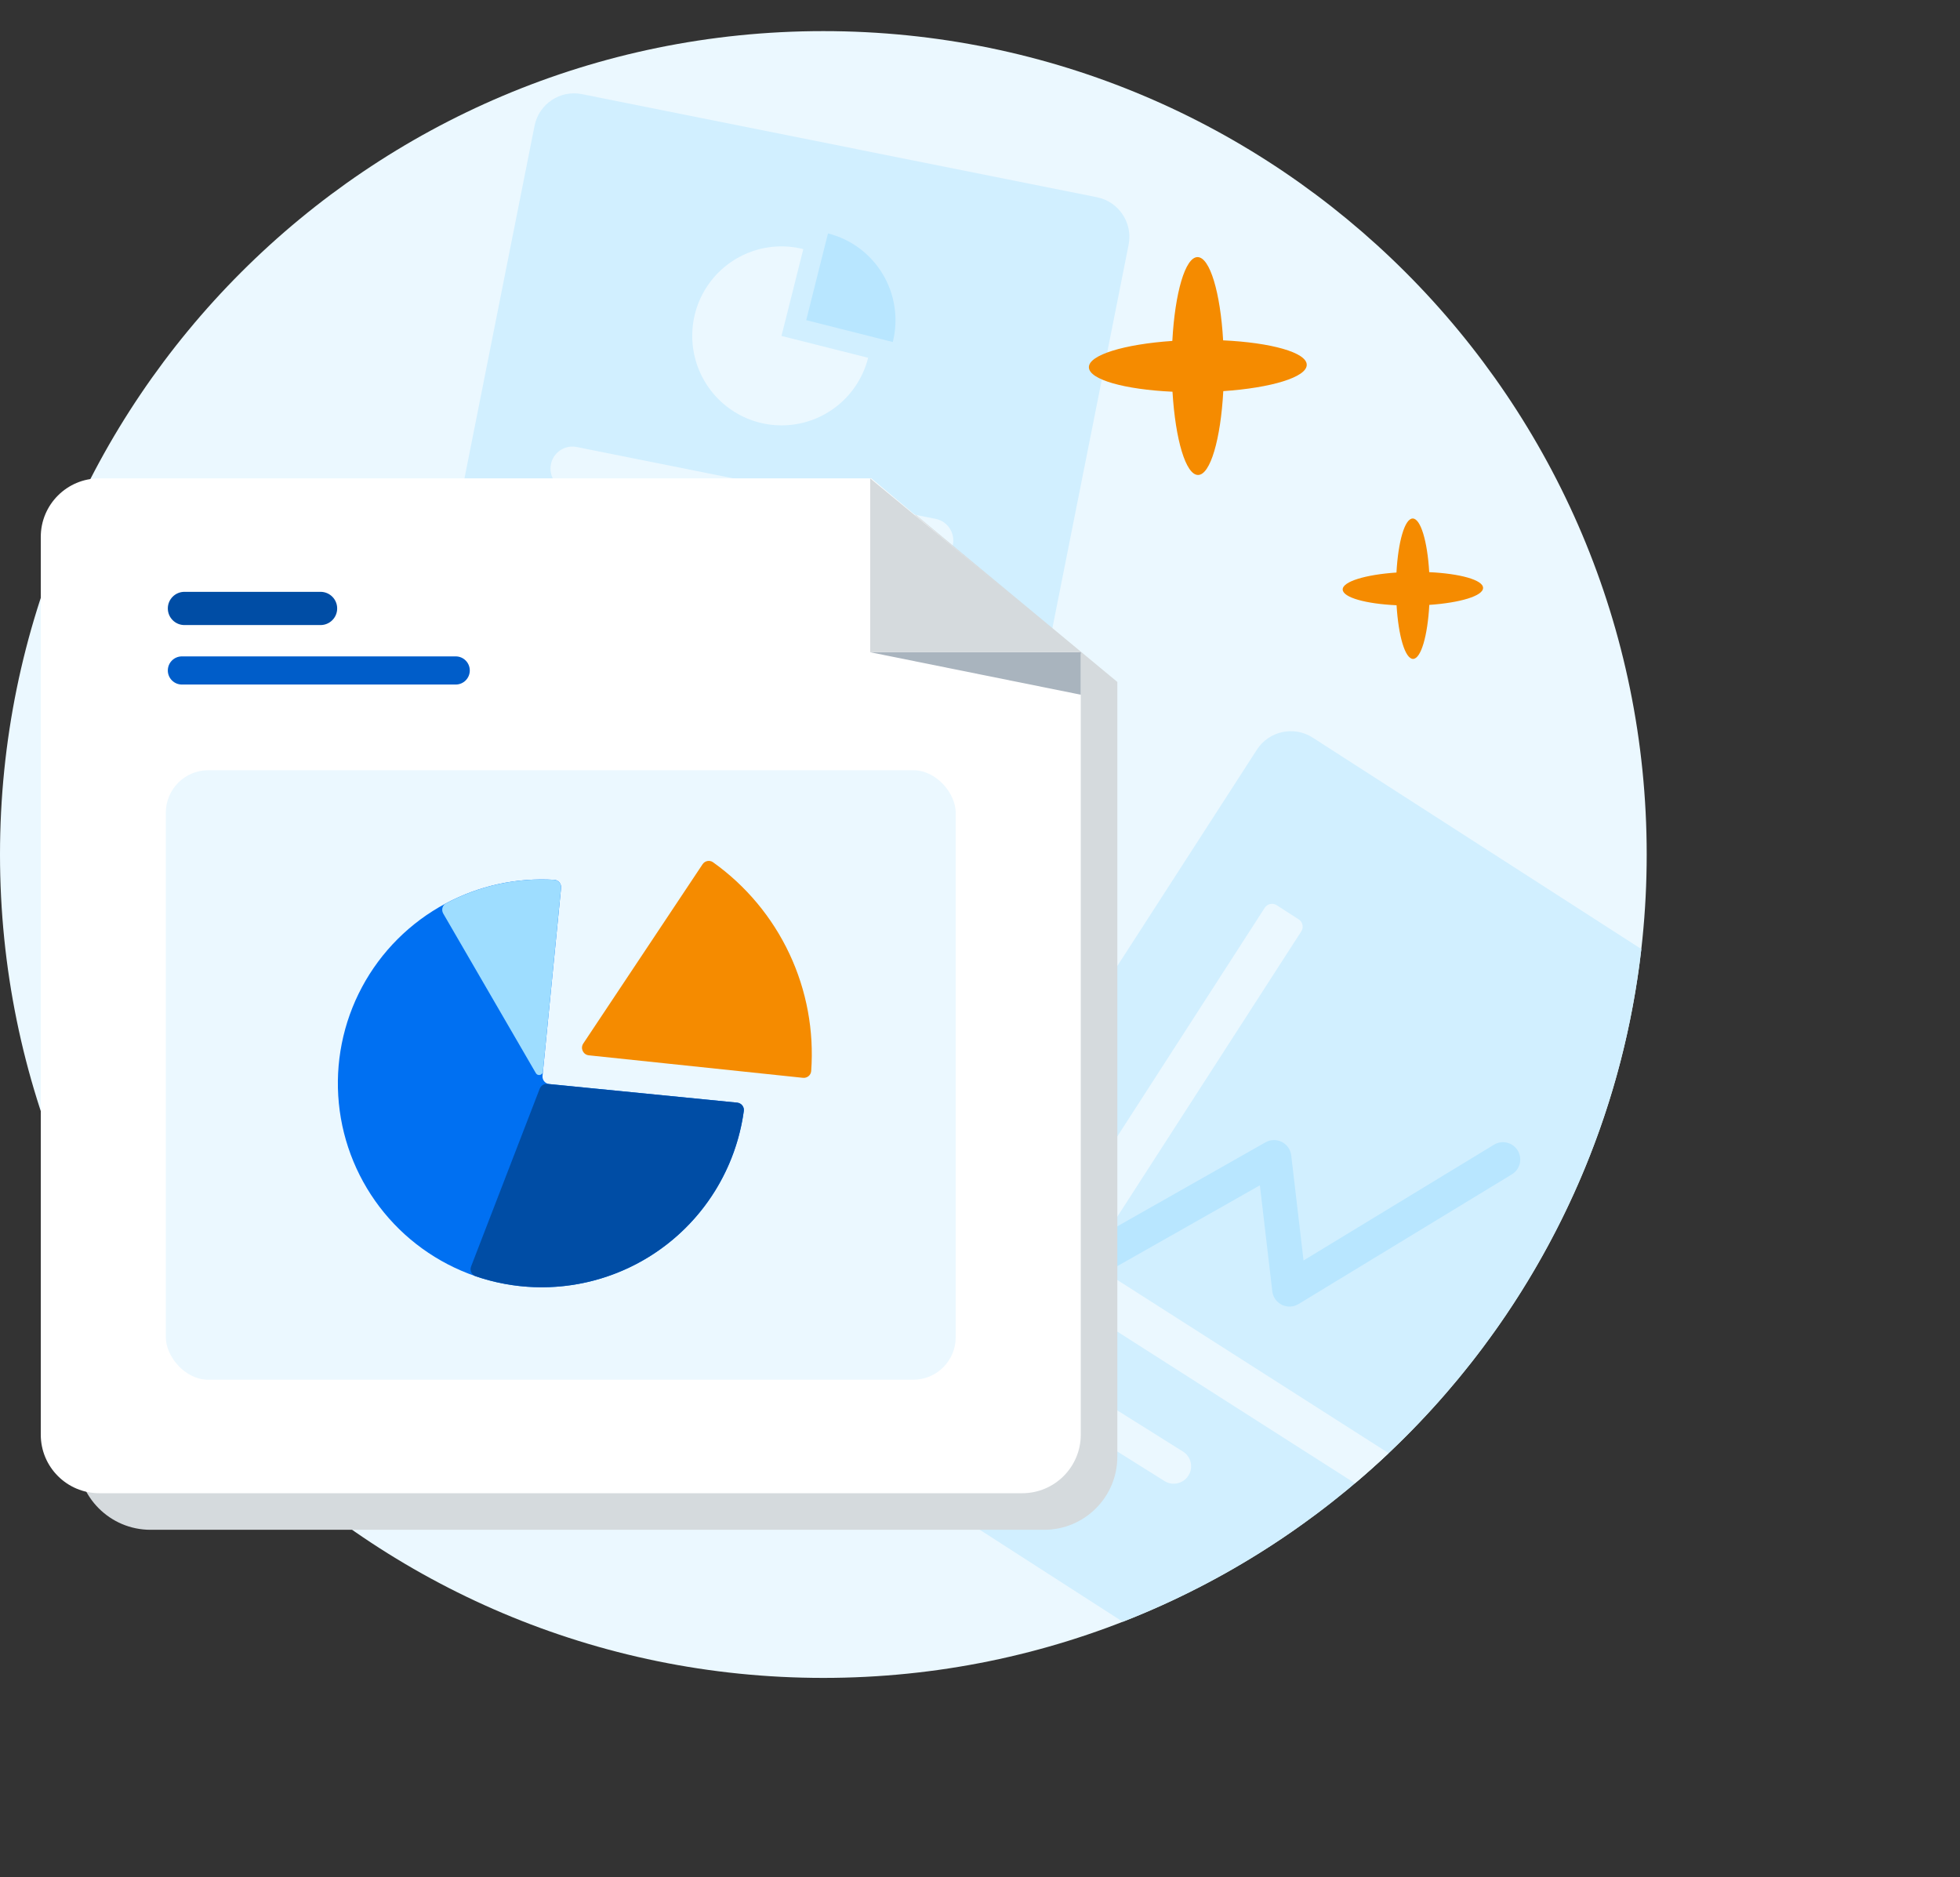<svg width="189" height="181" viewBox="0 0 189 181" fill="none" xmlns="http://www.w3.org/2000/svg">
<rect x="0" y="0" width="189" height="181" fill="#333333" stroke="none"/>
<path d="M79.394 161.789C123.243 161.789 158.789 126.243 158.789 82.394C158.789 38.546 123.243 3 79.394 3C35.546 3 0 38.546 0 82.394C0 126.243 35.546 161.789 79.394 161.789Z" fill="#EBF8FF"/>
<path d="M105.777 19.018L56.117 9.076C54.011 8.654 51.965 10.023 51.545 12.133L37.153 84.532C36.733 86.642 38.1 88.694 40.206 89.115L89.866 99.058C91.971 99.479 94.018 98.111 94.437 96.001L108.83 23.601C109.249 21.492 107.883 19.44 105.777 19.018Z" fill="#D1EFFF"/>
<path d="M77.462 24.019C75.81 23.602 74.073 23.685 72.469 24.258C70.865 24.83 69.467 25.866 68.451 27.235C67.435 28.605 66.848 30.245 66.762 31.949C66.677 33.653 67.098 35.345 67.972 36.81C68.846 38.275 70.133 39.448 71.671 40.181C73.21 40.913 74.93 41.172 76.615 40.924C78.3 40.677 79.873 39.934 81.136 38.791C82.4 37.647 83.296 36.154 83.712 34.499L75.357 32.392L77.462 24.019Z" fill="#EBF8FF"/>
<path d="M79.841 22.506L77.743 30.871L86.09 32.978C86.367 31.88 86.424 30.738 86.259 29.617C86.095 28.496 85.711 27.418 85.131 26.446C84.55 25.473 83.785 24.625 82.877 23.949C81.969 23.273 80.938 22.782 79.841 22.506Z" fill="#B8E6FF"/>
<path d="M90.221 50.03L55.615 43.102C54.467 42.872 53.351 43.618 53.123 44.769C52.894 45.919 53.639 47.038 54.787 47.268L89.392 54.196C90.541 54.426 91.657 53.68 91.885 52.529C92.114 51.379 91.369 50.26 90.221 50.03Z" fill="#EBF8FF"/>
<path d="M88.262 57.149L53.656 50.221C52.508 49.991 51.392 50.737 51.164 51.888C50.935 53.038 51.68 54.157 52.828 54.387L87.433 61.315C88.582 61.545 89.698 60.799 89.926 59.648C90.155 58.498 89.41 57.379 88.262 57.149Z" fill="#EBF8FF"/>
<path d="M70.266 60.892L51.831 57.201C50.683 56.971 49.567 57.718 49.338 58.868C49.109 60.019 49.855 61.137 51.003 61.367L69.438 65.058C70.586 65.288 71.702 64.542 71.931 63.392C72.16 62.241 71.414 61.122 70.266 60.892Z" fill="#EBF8FF"/>
<path fill-rule="evenodd" clip-rule="evenodd" d="M108.268 156.376C135.132 145.884 154.88 121.182 158.271 91.51L126.579 71.122C124.773 69.96 122.363 70.484 121.197 72.291L81.176 134.316C80.01 136.124 80.528 138.531 82.334 139.693L108.268 156.376Z" fill="#D1EFFF"/>
<path fill-rule="evenodd" clip-rule="evenodd" d="M146.353 110.937C146.832 111.725 146.582 112.752 145.794 113.23L125.212 125.743C124.726 126.038 124.123 126.066 123.612 125.817C123.102 125.568 122.753 125.076 122.686 124.511L121.488 114.292L104.479 123.935C103.677 124.389 102.659 124.108 102.204 123.306C101.749 122.504 102.031 121.485 102.833 121.03L122.029 110.147C122.516 109.871 123.109 109.857 123.607 110.11C124.106 110.363 124.446 110.849 124.511 111.404L125.699 121.539L144.06 110.378C144.848 109.899 145.875 110.149 146.353 110.937Z" fill="#B8E6FF"/>
<path d="M121.956 87.532C122.206 87.144 122.722 87.033 123.11 87.282L125.232 88.651C125.619 88.9 125.731 89.417 125.481 89.805L103.819 123.402C103.569 123.789 103.053 123.901 102.665 123.651L100.543 122.283C100.156 122.033 100.044 121.516 100.294 121.129L121.956 87.532Z" fill="#EBF8FF"/>
<path fill-rule="evenodd" clip-rule="evenodd" d="M133.904 140.119L102.159 119.858C101.771 119.61 101.255 119.724 101.007 120.113L99.648 122.241C99.4 122.63 99.514 123.146 99.903 123.394L130.657 143.022C131.766 142.084 132.848 141.116 133.904 140.119Z" fill="#EBF8FF"/>
<path d="M95.411 130.246C95.9 129.465 96.935 129.221 97.716 129.711L114.078 139.968C114.859 140.457 115.091 141.495 114.601 142.276C114.111 143.057 113.077 143.3 112.296 142.811L95.934 132.554C95.153 132.064 94.921 131.027 95.411 130.246Z" fill="#EBF8FF"/>
<path d="M126.007 35.174C126.007 33.986 122.556 33.034 117.945 32.818C117.681 28.213 116.666 24.788 115.477 24.791C114.288 24.794 113.299 28.244 113.046 32.873C108.422 33.189 104.984 34.223 105 35.414C105.016 36.606 108.451 37.557 113.062 37.771C113.339 42.376 114.341 45.8 115.527 45.798C116.713 45.795 117.707 42.344 117.96 37.715C122.585 37.399 126.02 36.366 126.007 35.174Z" fill="#F58B00"/>
<path d="M143.011 56.688C143.011 55.921 140.787 55.308 137.816 55.169C137.646 52.201 136.992 49.994 136.225 49.996C135.459 49.998 134.822 52.221 134.659 55.205C131.679 55.408 129.463 56.074 129.474 56.842C129.484 57.61 131.698 58.223 134.669 58.361C134.848 61.329 135.493 63.535 136.258 63.534C137.022 63.532 137.663 61.308 137.826 58.325C140.806 58.121 143.02 57.455 143.011 56.688Z" fill="#F58B00"/>
<path d="M7.46 56.71C7.46 52.813 10.619 49.654 14.515 49.654H88.323L107.744 65.756V140.452C107.744 144.349 104.586 147.508 100.689 147.508H14.515C10.619 147.508 7.46 144.349 7.46 140.452V56.71Z" fill="#D5DADD"/>
<path d="M3.932 51.771C3.932 48.654 6.459 46.127 9.577 46.127H84.019L104.217 63.043V138.336C104.217 141.453 101.689 143.981 98.572 143.981H9.577C6.459 143.981 3.932 141.453 3.932 138.336V51.771Z" fill="white"/>
<path d="M83.91 62.891L104.217 66.986V62.891H83.91Z" fill="#A9B4BE"/>
<path d="M83.91 62.89H104.217L83.91 46.127V62.89Z" fill="#D5DADD"/>
<rect x="15.99" y="74.268" width="76.168" height="58.77" rx="4.097" fill="#EBF8FF"/>
<path d="M54.103 85.621C54.143 85.218 53.849 84.857 53.444 84.833C49.817 84.611 46.193 85.398 42.979 87.115C39.548 88.947 36.738 91.755 34.904 95.185C33.07 98.614 32.294 102.51 32.674 106.381C33.054 110.251 34.573 113.922 37.039 116.929C39.505 119.936 42.808 122.144 46.529 123.274C50.25 124.404 54.223 124.405 57.945 123.277C61.667 122.149 64.971 119.943 67.439 116.938C69.751 114.121 71.233 110.722 71.725 107.121C71.779 106.719 71.484 106.36 71.08 106.32L52.973 104.531C52.569 104.491 52.275 104.132 52.315 103.729L54.103 85.621Z" fill="#0070F2"/>
<path d="M54.103 85.622C54.143 85.219 53.849 84.858 53.444 84.834C49.826 84.612 46.216 85.395 43.014 87.097C42.657 87.287 42.538 87.737 42.741 88.088L51.672 103.477C51.851 103.785 52.319 103.683 52.354 103.329L54.103 85.622Z" fill="#9EDDFF"/>
<path d="M71.08 106.32C71.484 106.36 71.779 106.719 71.725 107.121C71.349 109.874 70.392 112.52 68.916 114.881C67.311 117.45 65.133 119.613 62.554 121.202C59.974 122.79 57.062 123.761 54.046 124.039C51.273 124.295 48.48 123.958 45.852 123.055C45.469 122.923 45.281 122.497 45.427 122.119L52.042 104.98C52.16 104.672 52.47 104.481 52.798 104.514L71.08 106.32Z" fill="#004DA5"/>
<path d="M67.747 83.335C67.971 82.998 68.427 82.906 68.757 83.141C71.926 85.4 74.464 88.439 76.124 91.969C77.783 95.498 78.503 99.392 78.222 103.273C78.192 103.677 77.83 103.97 77.427 103.927L56.779 101.757C56.23 101.699 55.939 101.08 56.244 100.621L67.747 83.335Z" fill="#F58B00"/>
<path d="M30.911 57.066H17.785C16.9 57.066 16.183 57.784 16.183 58.668C16.183 59.553 16.9 60.27 17.785 60.27H30.911C31.796 60.27 32.513 59.553 32.513 58.668C32.513 57.784 31.796 57.066 30.911 57.066Z" fill="#004DA5"/>
<path d="M43.943 63.291H17.541C16.791 63.291 16.183 63.899 16.183 64.649C16.183 65.398 16.791 66.006 17.541 66.006H43.943C44.693 66.006 45.301 65.398 45.301 64.649C45.301 63.899 44.693 63.291 43.943 63.291Z" fill="#005DC9"/>
</svg>
